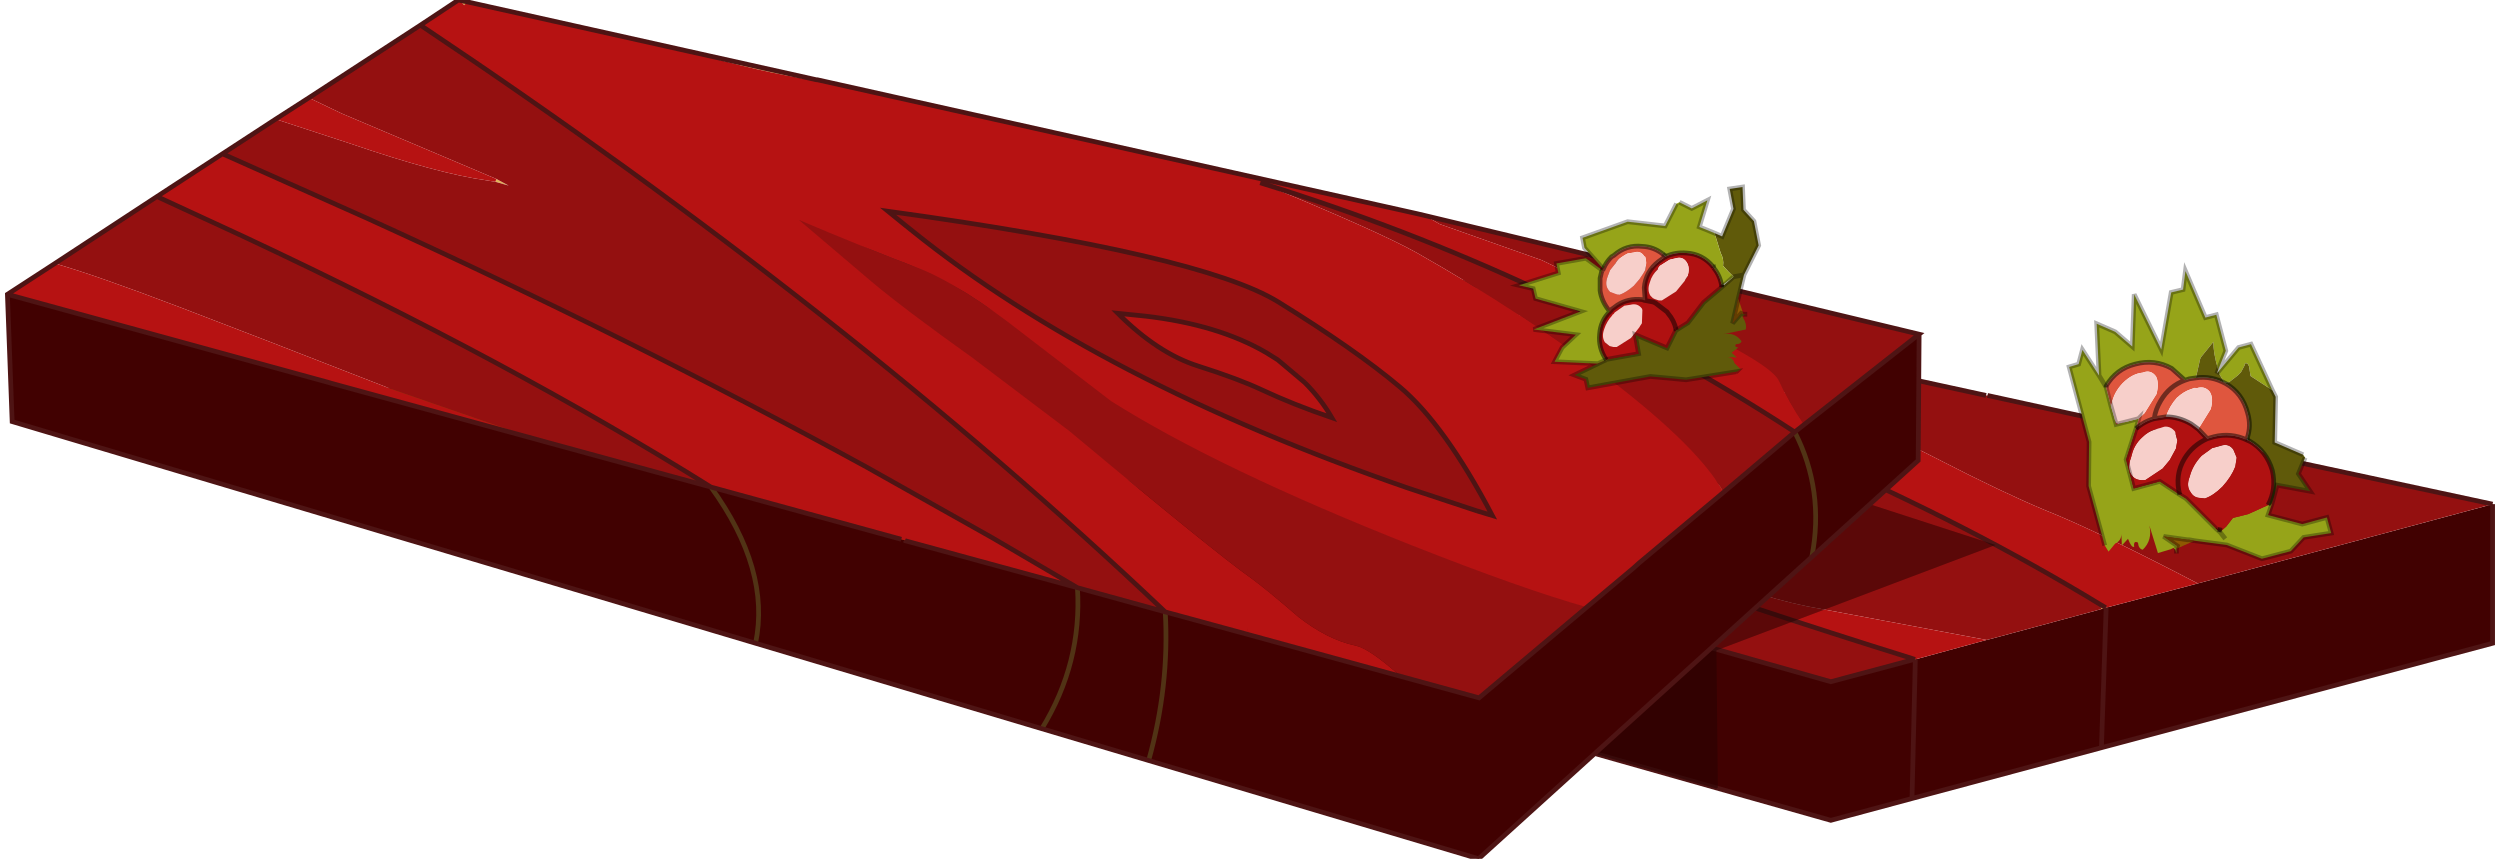 <svg width="262" height="90" viewBox="124 166.5 261.75 90.45" xmlns="http://www.w3.org/2000/svg" xmlns:xlink="http://www.w3.org/1999/xlink"><defs><g id="a"><path d="m164.2 195.3 17.35-4.1 5.65-1.3 5.45-1.25q27.65 12.35 47.2 27.95l.25.2-35.3-10.05h-.05l-.85-.85q-7.7-8.05-16.7-16 9 7.95 16.7 16l.85.85-10.45-2.95-.6-.65q-5.7-6-12.15-11.95 6.45 5.95 12.15 11.95l.6.65-30.1-8.5m48.05-11.25 4.2-.95 42.3 9.15.35.1.15.05q6.65 1.65 18.15 6.35-1.05.8-.65 1.9-28.95-9.3-64.5-16.6m94.1 18.45.9.2-.9-.2m18.25 33.35.3.1-.25.05-.05-.15m-72.65-26.2 3.15.75q3.1.8 6.55 3.25l-9.7-4m92.45 20.5.6.35-.45.15-.15-.5m-56.15-11.7-.85-.3q-25.15-8.65-35.45-18l6.55 1.2v.2q0 1.8 11.2 6.2l2 .8q4.95 3.6 16.05 6.95-11.1-3.35-16.05-6.95l-1.3-1.05q6.25 1 15.7 4.5 5.75 2.65 6.2 4.8l-4.55-1.3q-.5.7-.5 1.55 0 .5 1 1.4m1.75-7.75 4.45 1.6q2.55 1.2 4.75 2.35l-.5-.2q-4.45-1.45-6.95-2.85l-1.75-.9" fill="#db9c35"/><path d="m258.75 192.25-.05-.05.45.1.15.05-.05.05-.15-.05-.35-.1.4.05-.4-.05m62.3 13.4H321l4.05.85v.05l-4-.9M248 208l3.95 1.65-2.3-.55q-1.1-.4-1.65-1.1m40.25 10.45q-1-.9-1-1.4 0-.85.5-1.55l4.55 1.3q-.45-2.15-6.2-4.8-9.45-3.5-15.7-4.5l1.3 1.05-2-.8q-11.2-4.4-11.2-6.2v-.2q.1-2.35 2.5-2.35 1.5 0 8.65 3.1 6.05 2.6 9.5 4.4 1.8.9 5.4 2 2.6.75 5.45 2.2l1.75.9q2.5 1.4 6.95 2.85l.5.2q9.15 4.75 11.35 8.9l.65 1.75q-12.7-3.4-22.95-6.85m-29.75-17.1q13.45 2.9 31.5 9.35-18.05-6.45-31.5-9.35" fill="#e3b459"/><path d="m240.1 231.4-37.95-10.75-10.25-2.9-27.7-7.85v-14.6l30.1 8.5 10.45 2.95h.05l35.3 10.05v14.6m-48.2-13.65q3.9-7 2.4-13.95 1.5 6.95-2.4 13.95m12.9-11-2.65 13.9 2.65-13.9" fill="#764203"/><path d="M385.75 219.6v14.65l-41.2 11-19.95 5.35-8.55 2.3-75.95-21.5v-14.6l75.95 21.5 8.6-2.3.25-.05h.05l7.5-2.05h.05l12.05-3.25.45-.15h.05l9.65-2.55 31.05-8.35m-41.2 25.65.5-14.75-.5 14.75m-19.95 5.35.35-14.65-.35 14.65" fill="#410101"/><path d="m192.65 188.65 10.3-2.45 9.3-2.15q35.55 7.3 64.5 16.6 40.3 12.85 67.65 29.5l.15.5-12.05 3.25h-.05l-18.95-3.55q-5.9-1.2-15.6-5.15-10.65-4.3-10.65-6.2l.05-.5-3.95-1.05-11.25-3.1-9.15-5.75q-7.3-4.6-12.95-4.6-2.5 0-2.5 2.4 0 .9.5 1.6.55.7 1.65 1.1l2.3.55 9.7 4q28.8 11.55 62.95 22.2l.05.15-8.6 2.3-75.95-21.5-.25-.2q-19.55-15.6-47.2-27.95m80.75 6.75 32.95 7.1.9.2 12 2.6h.1l1.7.35 4 .9 7.35 1.6h.15l10.05 2.2.5.1h.05l42.6 9.15-31.05 8.35q-10.75-5.6-16.05-7.7-4.55-1.9-11.15-5.3-6.05-3.1-11-5.05-16.2-6.3-24.15-8.5l-10.45-1.95q-7.6-1.8-8.5-4.05m-14.9 5.95-6.55-1.2q10.3 9.35 35.45 18l.85.3q10.25 3.45 22.95 6.85l-.65-1.75q-2.2-4.15-11.35-8.9-2.2-1.15-4.75-2.35l-4.45-1.6q-2.85-1.45-5.45-2.2-3.6-1.1-5.4-2-3.45-1.8-9.5-4.4-7.15-3.1-8.65-3.1-2.4 0-2.5 2.35m-55.55-15.15q20.4 11.25 45.05 21.8-24.65-10.55-45.05-21.8" fill="#941010"/><path d="m259.3 192.35 14.1 3.05q.9 2.25 8.5 4.05l10.45 1.95q7.95 2.2 24.15 8.5 4.95 1.95 11 5.05 6.6 3.4 11.15 5.3 5.3 2.1 16.05 7.7l-9.65 2.55H345l-.6-.35q-27.35-16.65-67.65-29.5-.4-1.1.65-1.9-11.5-4.7-18.15-6.35l.05-.05m65.6 43.6-.3-.1q-34.15-10.65-62.95-22.2-3.45-2.45-6.55-3.25l-3.15-.75L248 208q-.5-.7-.5-1.6 0-2.4 2.5-2.4 5.65 0 12.95 4.6l9.15 5.75 11.25 3.1 3.95 1.05-.05.5q0 1.9 10.65 6.2 9.7 3.95 15.6 5.15l18.95 3.55-7.5 2.05h-.05" fill="#b61212"/><path d="m240.1 231.4-37.95-10.75 2.65-13.9m-12.9 11-27.7-7.85v-14.6l17.35-4.1 5.65-1.3q9 7.95 16.7 16l.85.85m-12.1-18.1 10.3-2.45 9.3-2.15 4.2-.95m108.45 52.85h.05m-66.45-34.6-6.55-1.2q10.3 9.35 35.45 18l.85.3m-.5-2.95q-11.1-3.35-16.05-6.95l-1.3-1.05q6.25 1 15.7 4.5 5.75 2.65 6.2 4.8l-4.55-1.3m2.25-4.8 4.45 1.6q2.55 1.2 4.75 2.35 9.15 4.75 11.35 8.9l.65 1.75q-12.7-3.4-22.95-6.85m1.75-7.75q-18.05-6.45-31.5-9.35m-18.4 15.45v14.6m0-14.6-.25-.2q-19.55-15.6-47.2-27.95m1.65 15.15q1.5 6.95-2.4 13.95m-10.35-26.55q6.45 5.95 12.15 11.95l.6.65-30.1-8.5" fill="none" stroke="#000" stroke-opacity=".302" stroke-width=".5"/><path d="m216.45 183.1 42.3 9.15m.4.05.15.05m-.15-.05-.4-.05m18 8.4q-28.95-9.3-64.5-16.6" fill="none" stroke="#815223" stroke-width=".5"/><path d="M385.75 219.6v14.65l-41.2 11-19.95 5.35-8.55 2.3-75.95-21.5m19.2-39.05 14.1 3.05 32.95 7.1m.9.2 12 2.6m.1 0 1.7.35m4 .9 7.35 1.6m.15 0 10.05 2.2m.55.1 42.6 9.15m-40.7 10.9-.5 14.75m-19.65-9.3-.3-.1m.05.15.25-.05M248 208l3.95 1.65m9.7 4q28.8 11.55 62.95 22.2m20.4-5.35-.6-.35m-19.45 5.8-.35 14.65m-47.85-49.95q40.3 12.85 67.65 29.5m-19.35-23.6-4-.9m-13.8-2.95-.9-.2M248 208q-24.65-10.55-45.05-21.8m58.7 27.45-9.7-4m-11.85 7.15 75.95 21.5 8.6-2.3" fill="none" stroke="#4e1414" stroke-width=".5"/><path d="m281.95 241.2 36.65-22.1 14.8 4.8L304 235l.15 14.45-.15.1-21.05-6-1-2.35" fill="#200" fill-opacity=".498"/><path d="m171.5 166.5.95.2-.35.35-.25-.3-.15-.2-.2-.05m24.25 5.4 13.45 3 .05.1q-5.8-.85-13.5-3.1m59 61.4v.05l-.2-.8.2.75m40.55-7 .55-.5-.55.5m-23.8-8.4 7.25 2.4.6.4-7.85-2.8" fill="#db9c35"/><path d="m272.45 189 .85.15v.05l-.85-.2m-114.4 17.85h.05l-.2-.05.15.05m22.3 6.1.15.05-.5-.15.35.1" fill="#eccb8c"/><path d="M209.2 174.9h.1l-.05.1-.05-.1m-33.7 10.45 1.3.7-1.4-.4.1-.3m4.85 27.6-.35-.1h-.05l.4.1" fill="#e3b459"/><path d="m325.35 201.7-.1 13.3-11.2 10.15-35.1 31.8-34.75-10.35-11.25-3.35-30.15-9-78.3-23.35-.5-13.4 33.9 9.3.2.05h-.05l21.95 6 .5.15-.15-.05 17.75 4.85 20.05 5.5.35.1.05.05 18.15 4.95q.5 7.9-3.75 14.85 4.25-6.95 3.75-14.85l9.25 2.55 8.8 2.4L279 240l11.35-9.55 4.95-4.15.55-.5 8.9-7.45 7.5-6.35.95-.75 12.15-9.55m-11.3 23.45q1.35-7-1.8-13.15 3.15 6.15 1.8 13.15M244.2 246.6q2.2-7.85 1.75-15.65.45 7.8-1.75 15.65m-41.4-12.35q1.6-7.75-4.7-16.45 6.3 8.7 4.7 16.45" fill="#410101"/><path d="m129 194.25 10.75-7.05 9.2 4.25Q177 204.6 198.1 217.8l-17.75-4.85-.4-.1-15.45-5.35q-14.6-5.7-22.35-8.65-8.8-3.35-13.15-4.6m17.65-11.55 5.6-3.65 7.95 2.6q9.2 3.15 14.3 3.85l.9.15 1.4.4-1.3-.7-16.3-6.9-3.45-1.65 11.75-7.65q45.05 30.1 78.45 61.8l-9.25-2.55-8.95-5.25-13.25-7.45q-24.6-13.45-52.6-26.2l-15.25-6.8m126.65 6.5 52.05 12.5-12.15 9.55q-1.6-2.35-2.6-4.6-.8-1.85-10.6-6.4-9.95-4.15-14.4-6.35l-10.75-3.8-1.55-.9m-18.55 44.1.1.1 15.9 4.35q-3.3-2.95-4.75-3.25-2.9-.6-6-3-3.35-2.9-5-4.1-3.9-2.75-19.15-15.5l-10.25-7.75q-7.15-5.1-10.6-8l-7.65-6.5q6.3 2.7 12.9 5.2 4.45 1.85 10.55 6.65l9.45 7.25q11.35 7.15 31.7 15.2 11.65 4.6 18.4 6.5L279 240l-24.25-6.65v-.05m50-14.95q-2.6-4.7-11.85-11.8-9.2-7.05-20.5-13.45-4.05-2.25-16.45-7.35 30.5 9.45 56.3 26.25l-7.5 6.35m-33.25-.45q-32.5-11.25-52.15-27.05l-1-.8-1.6-1.3q33 4.55 41.1 9.55t12.8 8.95 9.75 13.55l-1.65-.5-7.25-2.4m-10.85-11.1-2.85-2.4-1.2-.75q-5.05-2.95-12.7-3.85l-2.95-.3q4.2 4.2 8.45 5.55t6.7 2.5q3.3 1.55 7.4 2.95-1.2-2.05-2.85-3.7" fill="#941010"/><path d="m124 197.5 5-3.25q4.35 1.25 13.15 4.6 7.75 2.95 22.35 8.65l15.45 5.35h.05l-21.95-6-.15-.05-33.9-9.3m15.75-10.3 6.9-4.5 15.25 6.8q28 12.75 52.6 26.2l13.25 7.45 8.95 5.25-18.15-4.95-.05-.05-.35-.1-20.05-5.5q-21.1-13.2-49.15-26.35l-9.2-4.25m12.5-8.15 3.5-2.25 3.45 1.65 16.3 6.9-.1.3-.9-.15q-5.1-.7-14.3-3.85l-7.95-2.6m15.25-9.9 4-2.65.2.05.15.2.25.3.35-.35 23.3 5.2q7.7 2.25 13.5 3.1l.05-.1 63.15 14.1.85.2 1.55.9 10.75 3.8q4.45 2.2 14.4 6.35 9.8 4.55 10.6 6.4 1 2.25 2.6 4.6l-.95.75q-25.8-16.8-56.3-26.25 12.4 5.1 16.45 7.35 11.3 6.4 20.5 13.45 9.25 7.1 11.85 11.8l-8.9 7.45-.55.5-4.95 4.15q-6.75-1.9-18.4-6.5-20.35-8.05-31.7-15.2l-9.45-7.25q-6.1-4.8-10.55-6.65-6.6-2.5-12.9-5.2l7.65 6.5q3.45 2.9 10.6 8l10.25 7.75q15.25 12.75 19.15 15.5 1.65 1.2 5 4.1 3.1 2.4 6 3 1.45.3 4.75 3.25l-15.9-4.35-.1-.1-.2-.75.2.8-8.8-2.4q-33.4-31.7-78.45-61.8m111.25 51.15 1.65.5q-5.05-9.6-9.75-13.55t-12.8-8.95-41.1-9.55l1.6 1.3 1 .8q19.65 15.8 52.15 27.05l7.85 2.8-.6-.4m-18.1-13.5q1.65 1.65 2.85 3.7-4.1-1.4-7.4-2.95-2.45-1.15-6.7-2.5t-8.45-5.55l2.95.3q7.65.9 12.7 3.85l1.2.75 2.85 2.4" fill="#b61212"/><path d="M312.25 212q3.15 6.15 1.8 13.15m-68.1 5.8q.45 7.8-1.75 15.65m-46.1-28.8q6.3 8.7 4.7 16.45m33.9-5.85q.5 7.9-3.75 14.85" fill="none" stroke="#513315" stroke-width=".5"/><path d="m325.35 201.7-.1 13.3-11.2 10.15-35.1 31.8-34.75-10.35-11.25-3.35-30.15-9-78.3-23.35-.5-13.4 5-3.25 10.75-7.05 6.9-4.5 5.6-3.65 3.5-2.25 11.75-7.65 4-2.65.95.2 23.3 5.2 13.45 3h.1l63.15 14.1.85.2 52.05 12.5-12.15 9.55-.95.75-7.5 6.35m-50 15L279 240l11.35-9.55 4.95-4.15.55-.5 8.9-7.45m-48.8-32.6q30.5 9.45 56.3 26.25m-33.5 8.3 1.65.5q-5.05-9.6-9.75-13.55t-12.8-8.95-41.1-9.55l1.6 1.3 1 .8q19.65 15.8 52.15 27.05l7.25 2.4m-42.05 8.1-8.95-5.25-13.25-7.45q-24.6-13.45-52.6-26.2l-15.25-6.8m51.45 35.1q-21.1-13.2-49.15-26.35l-9.2-4.25m18.3 19.65-.15-.05-33.9-9.3m136.65 9.3q1.65 1.65 2.85 3.7-4.1-1.4-7.4-2.95-2.45-1.15-6.7-2.5t-8.45-5.55l2.95.3q7.65.9 12.7 3.85l1.2.75 2.85 2.4m-5.9 26.55-8.8-2.4-9.25-2.55-18.15-4.95-.05-.05m-.35-.1-20.05-5.5m-17.75-4.85-.35-.1-21.95-6m22.3 6.1 17.75 4.85m47.85 13.15q-33.4-31.7-78.45-61.8" fill="none" stroke="#4e1414" stroke-width=".5"/><path d="m344.9 223.95-1.7-6.25.05-4.65-2.1-7.9 1-.3.4-1.5 1.75 2.7-.25-5.45 1.95.85 1.8 1.55.2-5.5 2.85 5.8 1.05-6 1.25-.3.25-1.95 2.1 4.9 1.15-.3 1 3.8-.8 2q-.55-1.85-.5-2.95l-1.3 1.6-.1.2-.45 2-.7.1-.45.15-1.4-1.25q-1.8-1-3.85-.45-2 .5-3.05 2.3v.15l.5 1.95.5 1.75.05.2.2-.05 2.15-.55.05-.05-.3 1.1-1.05 3.25.8 3.05 2.75-.75 2.1 1.4.65.4 3.3 3.3.3.25.05-.1.15-.1.45-.4.7-.9 1.6-.4 2.1-.95.4-.1-.4 1.15 3.6.95 2.6-.7.45 1.65-2.9.45-1.35 1.45-3.05.8-3.7-1.45-3.4-.45-.55-.1h-.2l-2.5-.35 1.45 1-.1.3v.5l-.1-.35-.2-.25-.3.15-1.35.4-.9-2.9q.35 1.55-.7 2.55-.45-.1-.5-.75-.5-.25-.4.45-.3.1-.65-.85l-.65.7-.05-1.2q0 .7-.65 1l-.7.85-.4-.65m12-18.35 2.1-2.5 1.3-.35 2.25 4.85-2.3-1.5v-.05l-.15-.95q-.15-.45-.45-.3v.15l-.4.75-.35.35-.9.7-.5.05-.5-.85-.1-.35m-12.6.45.7 1.15.05.1-.05-.1-.7-1.15m13.3 17.2-.55-.7.55.7" fill="#96a419"/><path d="m353.35 206.55.45-.15.7-.1q1.6-.25 3.15.6 1.75 1 2.3 3.1.4 1.35-.05 2.65v.2q-1.7-.8-3.5-.35l-.7.2-.95-1 1.3-2.1q.35-1.15-.1-1.85-.55-.65-1.4-.35l-.15-.05-.45.15q-.75.25-1.45.9-.8.9-1.15 2l-1.25.2q.15-1 .7-1.9.9-1.55 2.55-2.15-1.65.6-2.55 2.15-.55.9-.7 1.9-1.1.3-1.9 1.05l.3-1.1-.05.05.65-.6 1.25-2q.3-1.15-.05-1.85-.55-.75-1.4-.4-1.1.1-2.1 1.1-.95 1-1.15 2.15l-.1.25-.5-1.95v-.15q1.05-1.8 3.05-2.3 2.05-.55 3.85.45l1.4 1.25m-7.3 4.45.25.15-.2.05-.05-.2" fill="#df563e"/><path d="M351.35 210.4q.35-1.1 1.15-2 .7-.65 1.45-.9l.45-.15.15.05q.85-.3 1.4.35.45.7.1 1.85l-1.3 2.1-.75-.55q-1.3-.75-2.65-.75m-5.8-1.15.1-.25q.2-1.15 1.15-2.15 1-1 2.1-1.1.85-.35 1.4.4.35.7.05 1.85l-1.25 2-.65.6-2.15.55-.25-.15-.5-1.75m6.75 2.7.25.95-.15.85-.65 1.2-.75.9-1.8 1.2q-1.05.15-1.5-.55t-.05-1.75l.1-.35q.25-1.05 1.05-1.8.65-.65 1.35-.85l.7-.2.3-.1q.65-.1 1.15.5m4.8 1.5q.85-.3 1.35.4l.35.85-.15.95q-.4 1.05-1.35 2.1-.95.95-1.85 1.25l-.45-.05q-.7 0-1.05-.6-.5-.65-.1-1.65.3-1.2 1.25-2.2l1.1-.8.9-.25" fill="#f7cfca"/><path d="m356.85 205.45-.15.4.2-.25.1.35.5.85.5-.05.9-.7.35-.35.4-.75v-.15q.3-.15.45.3l.15.95v.05l2.3 1.5.35.7-.1 4.8 3 1.3.2.3-.7 1.7 1.25 1.85-3.5-.65-.55 2-.4.1q.9-1.7.45-3.65-.6-2.05-2.4-3.1l-.15-.05-.1-.25q.45-1.3.05-2.65-.55-2.1-2.3-3.1-1.55-.85-3.15-.6l.45-2 .1-.2 1.3-1.6q-.05 1.1.5 2.95m.2 17.1-.25-.3.45.1-.15.1-.05.1" fill="#605a0a"/><path d="m350.1 210.6 1.25-.2q1.35 0 2.65.75l.75.55.95 1 .7-.2q1.8-.45 3.5.35l.1.05.15.05q1.8 1.05 2.4 3.1.45 1.95-.45 3.65l-2.1.95-1.6.4-.7.9-.45.4-.45-.1-.05.05-3.3-3.3-.65-.4-2.1-1.4-2.75.75-.8-3.05 1.05-3.25q.8-.75 1.9-1.05m2.2 1.35q-.5-.6-1.15-.5l-.3.1-.7.2q-.7.2-1.35.85-.8.75-1.05 1.8l-.1.35q-.4 1.05.05 1.75t1.5.55l1.8-1.2.75-.9.65-1.2.15-.85-.25-.95m3.4.75q-1.55.7-2.4 2.1-1.05 1.75-.5 3.8-.55-2.05.5-3.8.85-1.4 2.4-2.1m1.4.75-.9.25-1.1.8q-.95 1-1.25 2.2-.4 1 .1 1.65.35.6 1.05.6l.45.05q.9-.3 1.85-1.25.95-1.05 1.35-2.1l.15-.95-.35-.85q-.5-.7-1.35-.4" fill="#b01111"/><path d="m354.35 223.45-1.9.85.1-.3-1.45-1 2.5.35h.2l.55.1" fill="#8e5902"/><path d="m344.9 223.95-1.7-6.25.05-4.65-2.1-7.9 1-.3.4-1.5 1.75 2.7-.25-5.45 1.95.85 1.8 1.55.2-5.5 2.85 5.8 1.05-6 1.25-.3.25-1.95 2.1 4.9 1.15-.3 1 3.8-.8 2-.15.4.2-.25 2.1-2.5 1.3-.35 2.25 4.85.35.7-.1 4.8 3 1.3m.2.3-.7 1.7 1.25 1.85-3.5-.65-.55 2-.4 1.15 3.6.95 2.6-.7.45 1.65-2.9.45-1.35 1.45-3.05.8-3.7-1.45-3.4-.45m-1.9.85v.5m-4-14.2.05-.05-.3 1.1-1.05 3.25.8 3.05 2.75-.75 2.1 1.4m-7.75-11.3.5 1.95.5 1.75.05.2.2-.05 2.15-.55m-3.4-3.3-.05-.1-.7-1.15m8.15 18.25.1-.3-1.45-1 2.5.35h.2l.55.1M360 212.9l-.1-.25m-2.85 9.9.55.7m-.85-.95.3.25m-.3-.25-3.3-3.3-.65-.4" fill="none" stroke="#000" stroke-opacity=".302" stroke-width=".5"/><path d="m354.5 206.3-.7.1-.45.15q-1.65.6-2.55 2.15-.55.9-.7 1.9l1.25-.2q1.35 0 2.65.75l.75.55.95 1 .7-.2q1.8-.45 3.5.35v-.2q.45-1.3.05-2.65-.55-2.1-2.3-3.1-1.55-.85-3.15-.6m-6.3 5.35q.8-.75 1.9-1.05m-5.05-3.3v-.15q1.05-1.8 3.05-2.3 2.05-.55 3.85.45l1.4 1.25m-.55 12.05q-.55-2.05.5-3.8.85-1.4 2.4-2.1m4.3.2.15.05q1.8 1.05 2.4 3.1.45 1.95-.45 3.65m-2.2-6.85.1.05m-3.2 9.35-.05.05m.5.05-.45-.1" fill="none" stroke="#000" stroke-opacity=".502" stroke-width=".5"/><path d="m303.8 191.05.8.35 1.2-2.9-.4-2.1 1.35-.2.1 2.4 1.1 1.2.5 2.55-1.55 3.1-.6 2.5-.6 2.6.9-1.05.25.1h.4l-.3.05-.2.2.1.2q.35.55.25 1.15l-2.4.5q1.25-.25 1.95.75-.1.3-.6.3-.2.3.25.35l-.7.55.55.5-1-.05q.6.05.75.65l.65.65-.5.3.05-.05-5.3.85-3.75-.35-6.6 1.2-.2-.9-1.2-.45 3.1-1.5.25-.1.05-.05 3.35-.6-.35-2 3.35 1.4.95-1.9h.05l1.2-.75 1.65-2.15 1.9-1.6 1.25-1.1-.55-.55-.55-.6q.1-.7-.25-1.35l-.65-2.1m3.1 4.4-1.1.2 1.1-.2" fill="#605a0a"/><path d="m292.15 204.5-.7.3-4.5-.2.8-1.5 1.45-1.35-4.45-.55 4.95-1.9-4.75-1.35-.25-1.05-1.5-.35 4.15-1.3-.2-1 3.1-.55 1.65 1.2.05.15-.05.1-.15.65v1.3q.15 1.1.9 2.05l.15.15q-1 .95-1.1 2.4-.15 1.45.7 2.7l-.25.1m-.1-9.7-1.95-2.2-.2-1.05 4.75-1.7 3.95.45 1.2-2.35.3-.15 1.3.65 1.65-.85-.85 2.8 1.6.65.65 2.1q.35.65.25 1.35l.55.6.55.55-1.25.95q-.15-1.05-.85-1.9v-.1h-.05q-1.1-1.35-2.8-1.45-1.15-.1-2.15.35l-.35-.25q-.95-.75-2.15-.8-1.7-.2-3 .95l-.25.15q-.55.55-.85 1.25h-.05" fill="#96a419"/><path d="m303.65 194.6.05.1q.7.85.85 1.9v.15l-1.9 1.6-1.65 2.15-1.2.75-.05-.05q-.2-.95-.85-1.7l-.1-.15-1.25-.95-.25-.1-.8-.15.8.15.25.1 1.25.95.1.15q.65.75.85 1.7v.05l-.95 1.9-3.35-1.4.35 2-3.35.6-.05.05q-.85-1.25-.7-2.7.1-1.45 1.1-2.4l.2-.25.15-.1.4-.3q1.15-.75 2.6-.6l.35.1-.1-1.35q.15-1.7 1.5-2.75l.7-.5h.05l.05-.05q1-.45 2.15-.35 1.7.1 2.8 1.45m-5.6-.1-.15.2-.05.15q-.65.6-.85 1.35l-.05.15q-.25.75.1 1.3l.25.25.2.1.45.15h.3l1.5-.95.9-1.1.1-.2.2-.3q.3-.9-.1-1.5t-1.1-.4l-.65.15-.1.05-.95.6m-1.9 6.05.05-1.4-.05-.15q-.45-.6-1.2-.4l-.65.1-1 .7-.15.2h-.05l-.1.15q-.55.6-.8 1.35l-.05.15q-.25.75.1 1.3l.5.4.4.1h.35l1.5-.95.9-1.15.05-.1.2-.3" fill="#b01111"/><path d="m306.3 197.95.55 1.65-.25-.1-.9 1.05.6-2.6" fill="#8e5902"/><path d="m291.95 195.05.1-.25h.05q.3-.7.85-1.25l.25-.15q1.3-1.15 3-.95 1.2.05 2.15.8l.3.3h-.05l-.7.5q-1.35 1.05-1.5 2.75l.1 1.35-.35-.1q-1.45-.15-2.6.6l-.4.3-.15.1-.2.25-.15-.15q-.75-.95-.9-2.05v-1.3l.15-.65.05-.1m2.7-1.85q-.5.25-1.05.7l-.15.2-.05.1-.6.75-.25.65-.05.15q-.25.75.1 1.25l.2.25.7.25.3.05q.7-.25 1.5-.95l.6-.7.4-.6.2-.35q.2-.85 0-1.4l-.1-.05q-.4-.65-1.1-.4l-.65.1" fill="#df563e"/><path d="m294.65 193.2.65-.1q.7-.25 1.1.4l.1.05q.2.55 0 1.4l-.2.35-.4.6-.6.7q-.8.7-1.5.95l-.3-.05-.7-.25-.2-.25q-.35-.5-.1-1.25l.05-.15.25-.65.6-.75.05-.1.15-.2q.55-.45 1.05-.7m3.4 1.3.95-.6.1-.05.65-.15q.7-.2 1.1.4t.1 1.5l-.2.3-.1.2-.9 1.1-1.5.95h-.3l-.45-.15-.2-.1-.25-.25q-.35-.55-.1-1.3l.05-.15q.2-.75.85-1.35l.05-.15.15-.2m-1.9 6.05-.2.3-.05.1-.9 1.15-1.5.95h-.35l-.4-.1-.5-.4q-.35-.55-.1-1.3l.05-.15q.25-.75.8-1.35l.1-.15h.05l.15-.2 1-.7.65-.1q.75-.2 1.2.4l.05.15-.05 1.4" fill="#f7cfca"/><path d="m303.8 191.05.8.35 1.2-2.9-.4-2.1 1.35-.2.1 2.4 1.1 1.2.5 2.55-1.55 3.1-.6 2.5-.6 2.6.9-1.05.25.1h.4m-1.2 6.1.05-.05-5.3.85-3.75-.35-6.6 1.2-.2-.9-1.2-.45 3.1-1.5m-.7.3-4.5-.2.8-1.5 1.45-1.35-4.45-.55 4.95-1.9-4.75-1.35-.25-1.05-1.5-.35 4.15-1.3-.2-1 3.1-.55 1.65 1.2m.15-.1-1.95-2.2-.2-1.05 4.75-1.7 3.95.45 1.2-2.35m.3-.15 1.3.65 1.65-.85-.85 2.8 1.6.65m2 4.6 1.1-.2m-7.1 5.8 1.2-.75 1.65-2.15 1.9-1.6 1.25-1.1m-2.1-.95v-.1h-.05m-4.95-1.1-.35-.25m1.4 8h.05m-7.4 3.15.05-.05 3.35-.6-.35-2 3.35 1.4.95-1.9m-7.35 3.15-.25.1" fill="none" stroke="#000" stroke-opacity=".302" stroke-width=".5"/><path d="m291.95 195.05.1-.25m11.65-.1-.05-.1q-1.1-1.35-2.8-1.45-1.15-.1-2.15.35l-.05.05h-.05l-.7.5q-1.35 1.05-1.5 2.75l.1 1.35.8.15.25.1 1.25.95.1.15q.65.75.85 1.7l.05.05m4.75-4.5v-.15q-.15-1.05-.85-1.9m-5.35-1.45q-.95-.75-2.15-.8-1.7-.2-3 .95l-.25.15q-.55.55-.85 1.25h-.05m6.3-1.55.3.3m-5.85 5.75.2-.25.15-.1.4-.3q1.15-.75 2.6-.6l.35.1m3.25 3.1v-.05m-7.8-6.15-.05.1-.15.65v1.3q.15 1.1.9 2.05l.15.15q-1 .95-1.1 2.4-.15 1.45.7 2.7" fill="none" stroke="#000" stroke-opacity=".502" stroke-width=".5"/></g></defs><use xlink:href="#a"/></svg>